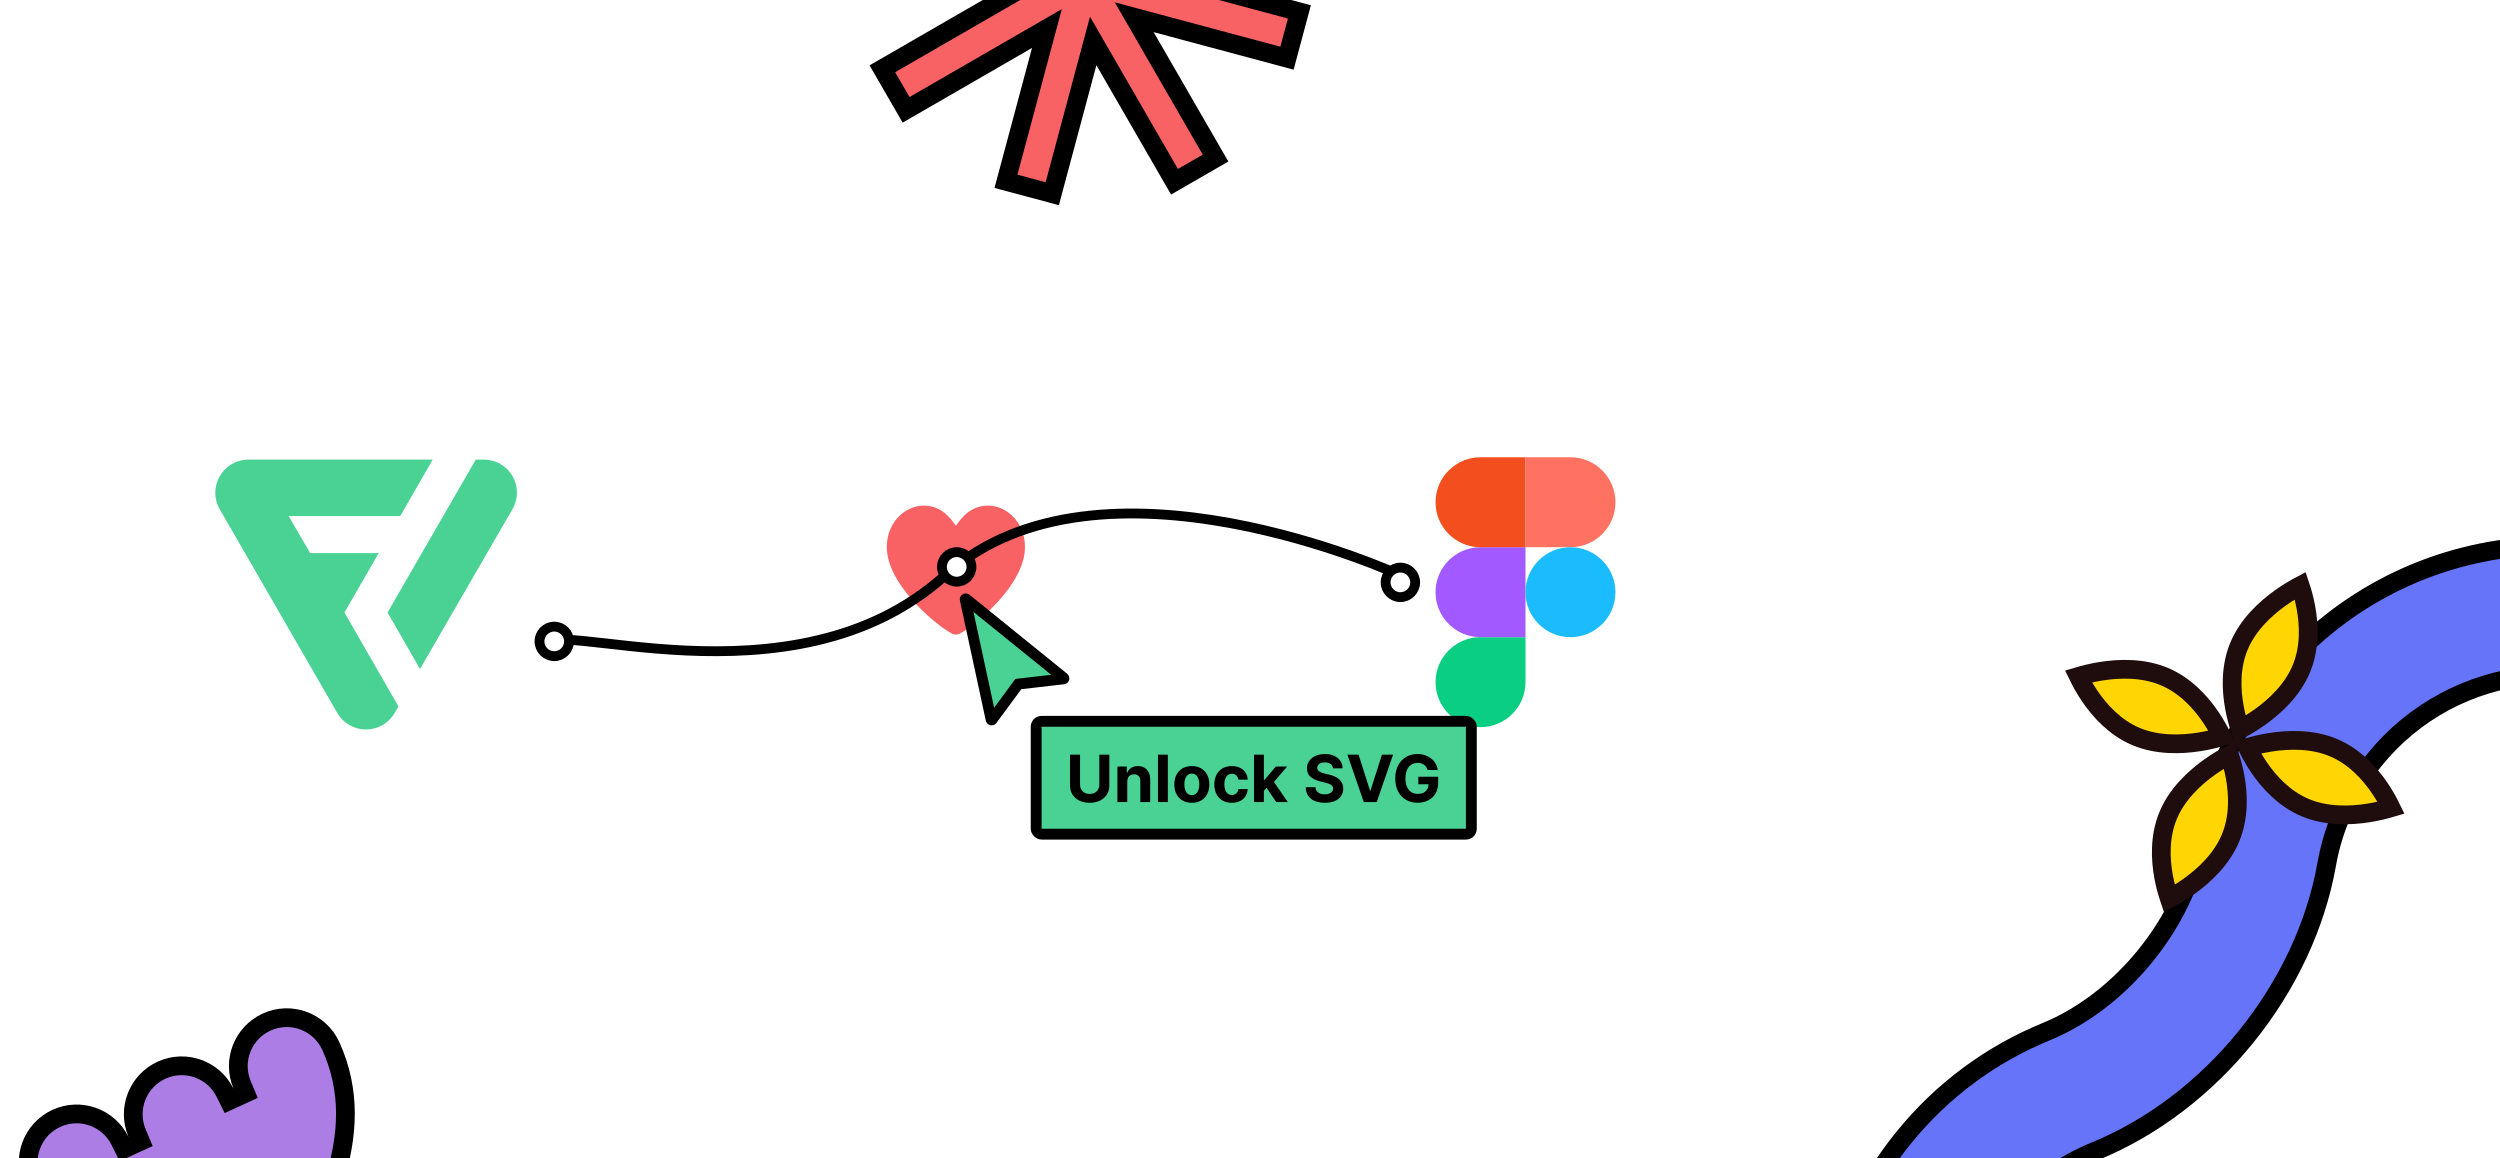 <svg viewBox="0 0 667 309" fill="none" xmlns="http://www.w3.org/2000/svg">
<g filter="url(#filter0_d_640_4648)">
<rect x="35" y="95" width="126" height="126" rx="8.63" fill="white"/>
</g>
<path d="M101.037 147.584H82.759L77.012 137.691H106.784L115.452 122.616H66.271C64.721 122.613 63.198 123.022 61.857 123.8C60.516 124.578 59.406 125.697 58.639 127.045C57.853 128.388 57.438 129.916 57.438 131.473C57.438 133.029 57.853 134.558 58.639 135.901L90.013 190.264C90.796 191.592 91.911 192.694 93.25 193.459C94.588 194.224 96.103 194.627 97.645 194.627C99.187 194.627 100.702 194.224 102.04 193.459C103.379 192.694 104.494 191.592 105.277 190.264L106.313 188.474L91.898 163.412L101.037 147.584Z" fill="#4AD295"/>
<path d="M136.745 127.045C135.978 125.697 134.868 124.578 133.527 123.8C132.186 123.022 130.663 122.613 129.113 122.616H126.946L103.392 163.412L112.06 178.487L136.745 135.807C137.514 134.475 137.919 132.964 137.919 131.426C137.919 129.888 137.514 128.377 136.745 127.045Z" fill="#4AD295"/>
<path d="M255.031 140.307C256.874 137.48 259.455 134.9 263.633 134.9C268.425 134.9 273.463 139.201 273.463 145.959C273.463 156.035 260.315 166.479 257.489 168.199C256.137 169.059 255.769 169.305 255.031 169.305C254.294 169.305 253.925 169.059 252.574 168.199C249.748 166.479 236.6 156.035 236.6 145.959C236.6 139.201 241.638 134.9 246.43 134.9C250.608 134.9 253.188 137.48 255.031 140.307Z" fill="#F86264"/>
<g filter="url(#filter1_d_640_4648)">
<rect x="344" y="95" width="126" height="126" rx="8.63" fill="white"/>
</g>
<path d="M395 194C401.624 194 407 188.624 407 182V170H395C388.376 170 383 175.376 383 182C383 188.624 388.376 194 395 194Z" fill="#0ACF83"/>
<path d="M383 158C383 151.376 388.376 146 395 146H407V170H395C388.376 170 383 164.624 383 158Z" fill="#A259FF"/>
<path d="M383 134C383 127.376 388.376 122 395 122H407V146H395C388.376 146 383 140.624 383 134Z" fill="#F24E1E"/>
<path d="M407 122H419C425.624 122 431 127.376 431 134C431 140.624 425.624 146 419 146H407V122Z" fill="#FF7262"/>
<path d="M431 158C431 164.624 425.624 170 419 170C412.376 170 407 164.624 407 158C407 151.376 412.376 146 419 146C425.624 146 431 151.376 431 158Z" fill="#1ABCFE"/>
<path d="M145.255 172.7C144.586 163.499 211.076 190.613 252.18 153.496C293.283 116.38 373.625 153.496 373.625 153.496" stroke="black" stroke-width="2.625"/>
<circle cx="255.25" cy="151.25" r="3.938" fill="white" stroke="black" stroke-width="2.625"/>
<circle cx="373.625" cy="155.375" r="3.938" fill="white" stroke="black" stroke-width="2.625"/>
<circle cx="147.875" cy="171.125" r="3.938" fill="white" stroke="black" stroke-width="2.625"/>
<rect x="276.45" y="192.45" width="116.1" height="30.1" rx="1.45" fill="#4AD295" stroke="black" stroke-width="2.9"/>
<path d="M293.298 201.345H295.973V209.563C295.973 210.486 295.753 211.294 295.312 211.986C294.876 212.678 294.264 213.217 293.477 213.605C292.69 213.988 291.774 214.179 290.727 214.179C289.677 214.179 288.758 213.988 287.972 213.605C287.185 213.217 286.573 212.678 286.136 211.986C285.7 211.294 285.481 210.486 285.481 209.563V201.345H288.157V209.335C288.157 209.817 288.262 210.245 288.472 210.62C288.686 210.995 288.987 211.289 289.374 211.504C289.761 211.718 290.212 211.825 290.727 211.825C291.246 211.825 291.697 211.718 292.081 211.504C292.468 211.289 292.766 210.995 292.977 210.62C293.191 210.245 293.298 209.817 293.298 209.335V201.345ZM300.757 208.513V214H298.125V204.509H300.634V206.184H300.745C300.955 205.632 301.307 205.195 301.802 204.874C302.296 204.548 302.895 204.386 303.6 204.386C304.259 204.386 304.833 204.53 305.324 204.818C305.814 205.106 306.195 205.518 306.467 206.054C306.739 206.585 306.875 207.22 306.875 207.957V214H304.242V208.427C304.246 207.846 304.098 207.393 303.797 207.067C303.497 206.738 303.083 206.573 302.555 206.573C302.201 206.573 301.888 206.649 301.616 206.801C301.349 206.954 301.138 207.176 300.986 207.469C300.838 207.757 300.761 208.105 300.757 208.513ZM311.581 201.345V214H308.949V201.345H311.581ZM317.978 214.185C317.018 214.185 316.188 213.981 315.488 213.574C314.792 213.162 314.254 212.589 313.875 211.856C313.496 211.119 313.307 210.264 313.307 209.292C313.307 208.311 313.496 207.454 313.875 206.721C314.254 205.984 314.792 205.411 315.488 205.003C316.188 204.591 317.018 204.386 317.978 204.386C318.938 204.386 319.766 204.591 320.462 205.003C321.162 205.411 321.702 205.984 322.081 206.721C322.46 207.454 322.649 208.311 322.649 209.292C322.649 210.264 322.46 211.119 322.081 211.856C321.702 212.589 321.162 213.162 320.462 213.574C319.766 213.981 318.938 214.185 317.978 214.185ZM317.991 212.146C318.427 212.146 318.792 212.023 319.084 211.776C319.377 211.524 319.597 211.182 319.745 210.75C319.898 210.317 319.974 209.825 319.974 209.273C319.974 208.721 319.898 208.229 319.745 207.796C319.597 207.364 319.377 207.022 319.084 206.771C318.792 206.519 318.427 206.394 317.991 206.394C317.55 206.394 317.179 206.519 316.878 206.771C316.582 207.022 316.357 207.364 316.205 207.796C316.057 208.229 315.982 208.721 315.982 209.273C315.982 209.825 316.057 210.317 316.205 210.75C316.357 211.182 316.582 211.524 316.878 211.776C317.179 212.023 317.55 212.146 317.991 212.146ZM328.649 214.185C327.677 214.185 326.841 213.979 326.141 213.567C325.444 213.151 324.909 212.575 324.534 211.837C324.163 211.1 323.978 210.251 323.978 209.292C323.978 208.319 324.165 207.467 324.54 206.734C324.919 205.996 325.457 205.422 326.153 205.01C326.849 204.594 327.677 204.386 328.637 204.386C329.465 204.386 330.19 204.536 330.812 204.837C331.434 205.137 331.926 205.56 332.289 206.103C332.651 206.647 332.851 207.286 332.888 208.019H330.404C330.334 207.545 330.149 207.164 329.848 206.876C329.551 206.583 329.162 206.437 328.68 206.437C328.272 206.437 327.916 206.548 327.611 206.771C327.311 206.989 327.076 207.308 326.907 207.728C326.738 208.149 326.653 208.657 326.653 209.255C326.653 209.86 326.736 210.375 326.901 210.799C327.07 211.224 327.306 211.547 327.611 211.769C327.916 211.992 328.272 212.103 328.68 212.103C328.981 212.103 329.251 212.041 329.49 211.918C329.733 211.794 329.932 211.615 330.089 211.38C330.25 211.141 330.355 210.855 330.404 210.521H332.888C332.847 211.246 332.649 211.885 332.295 212.437C331.945 212.985 331.461 213.413 330.843 213.722C330.225 214.031 329.494 214.185 328.649 214.185ZM336.958 211.269L336.965 208.111H337.348L340.388 204.509H343.409L339.325 209.279H338.701L336.958 211.269ZM334.573 214V201.345H337.206V214H334.573ZM340.505 214L337.712 209.866L339.467 208.006L343.589 214H340.505ZM355.642 204.985C355.593 204.486 355.381 204.099 355.006 203.823C354.631 203.547 354.122 203.409 353.48 203.409C353.043 203.409 352.674 203.471 352.373 203.595C352.073 203.714 351.842 203.881 351.681 204.095C351.525 204.309 351.447 204.552 351.447 204.824C351.438 205.051 351.486 205.249 351.589 205.417C351.696 205.586 351.842 205.733 352.027 205.856C352.213 205.976 352.427 206.081 352.67 206.171C352.913 206.258 353.173 206.332 353.449 206.394L354.586 206.666C355.138 206.789 355.644 206.954 356.106 207.16C356.567 207.366 356.967 207.619 357.304 207.92C357.642 208.221 357.904 208.575 358.089 208.983C358.279 209.39 358.375 209.858 358.379 210.385C358.375 211.16 358.178 211.831 357.786 212.4C357.399 212.964 356.839 213.403 356.106 213.716C355.376 214.025 354.497 214.179 353.467 214.179C352.446 214.179 351.556 214.023 350.798 213.71C350.044 213.397 349.455 212.933 349.031 212.319C348.61 211.701 348.39 210.937 348.369 210.027H350.958C350.987 210.451 351.109 210.805 351.323 211.09C351.541 211.37 351.832 211.582 352.194 211.726C352.561 211.866 352.975 211.936 353.436 211.936C353.889 211.936 354.283 211.87 354.616 211.738C354.954 211.607 355.216 211.423 355.401 211.189C355.587 210.954 355.679 210.684 355.679 210.379C355.679 210.095 355.595 209.856 355.426 209.662C355.261 209.469 355.018 209.304 354.697 209.168C354.38 209.032 353.99 208.909 353.529 208.797L352.151 208.451C351.084 208.192 350.242 207.786 349.624 207.234C349.006 206.682 348.699 205.938 348.703 205.003C348.699 204.237 348.903 203.568 349.315 202.995C349.731 202.423 350.301 201.976 351.026 201.654C351.751 201.333 352.575 201.172 353.498 201.172C354.437 201.172 355.257 201.333 355.957 201.654C356.662 201.976 357.21 202.423 357.601 202.995C357.992 203.568 358.194 204.231 358.206 204.985H355.642ZM362.465 201.345L365.524 210.96H365.641L368.706 201.345H371.672L367.31 214H363.862L359.493 201.345H362.465ZM380.872 205.436C380.786 205.135 380.664 204.87 380.508 204.639C380.351 204.404 380.16 204.206 379.933 204.046C379.711 203.881 379.455 203.755 379.167 203.669C378.883 203.582 378.568 203.539 378.222 203.539C377.575 203.539 377.006 203.7 376.516 204.021C376.03 204.342 375.651 204.81 375.379 205.424C375.107 206.033 374.972 206.779 374.972 207.66C374.972 208.542 375.105 209.292 375.373 209.91C375.641 210.527 376.02 210.999 376.51 211.325C377 211.646 377.579 211.806 378.246 211.806C378.852 211.806 379.369 211.699 379.797 211.485C380.23 211.267 380.559 210.96 380.786 210.564C381.017 210.169 381.132 209.701 381.132 209.162L381.676 209.242H378.413V207.228H383.709V208.822C383.709 209.934 383.474 210.89 383.004 211.689C382.535 212.484 381.888 213.098 381.064 213.53C380.24 213.959 379.297 214.173 378.234 214.173C377.048 214.173 376.005 213.911 375.107 213.388C374.209 212.861 373.509 212.113 373.007 211.145C372.508 210.173 372.259 209.02 372.259 207.685C372.259 206.659 372.407 205.745 372.704 204.942C373.005 204.134 373.425 203.45 373.964 202.89C374.504 202.33 375.132 201.904 375.849 201.611C376.566 201.319 377.342 201.172 378.178 201.172C378.895 201.172 379.563 201.277 380.18 201.488C380.798 201.694 381.346 201.986 381.824 202.365C382.306 202.744 382.699 203.195 383.004 203.718C383.309 204.237 383.505 204.81 383.591 205.436H380.872Z" fill="black"/>
<path d="M271.314 183.016L271.688 182.509L272.315 182.436L283.726 181.12L283.728 181.12C283.755 181.117 283.783 181.105 283.806 181.086C283.829 181.067 283.841 181.045 283.846 181.027C283.853 181.004 283.854 180.975 283.844 180.942C283.834 180.911 283.817 180.887 283.799 180.872C283.798 180.871 283.798 180.871 283.797 180.871L257.75 159.806L257.75 159.806L257.743 159.8C257.719 159.78 257.696 159.773 257.674 159.772C257.651 159.77 257.624 159.776 257.598 159.792L257.591 159.796L257.584 159.8C257.557 159.817 257.541 159.837 257.532 159.859C257.522 159.881 257.518 159.907 257.525 159.94L257.525 159.94L264.427 191.956C264.443 192.019 264.493 192.061 264.541 192.073L264.541 192.073L264.541 192.073L264.541 192.073L264.541 192.073L264.541 192.073L264.541 192.073L264.541 192.073L264.541 192.073L264.541 192.073L264.541 192.073L264.541 192.073L264.541 192.073L264.542 192.073L264.542 192.073L264.542 192.073L264.542 192.073L264.542 192.073L264.542 192.073L264.542 192.073L264.542 192.073L264.542 192.073L264.542 192.073L264.542 192.073L264.542 192.073L264.542 192.073L264.542 192.073L264.542 192.073L264.542 192.073L264.542 192.073L264.542 192.073L264.543 192.073L264.543 192.073L264.543 192.073L264.543 192.073L264.543 192.073C264.592 192.082 264.646 192.062 264.678 192.019C264.678 192.019 264.678 192.019 264.679 192.018L271.314 183.016Z" fill="#4AD295" stroke="black" stroke-width="2.9"/>
<path fill-rule="evenodd" clip-rule="evenodd" d="M310.521 -59.456L298.172 -62.765L287.251 -22.005L265.569 -59.559L254.621 -53.239L276.303 -15.685L235.544 -26.606L232.235 -14.258L272.984 -3.339L235.413 18.353L241.737 29.307L279.315 7.611L268.393 48.371L280.742 51.68L291.663 10.921L313.36 48.5L324.307 42.179L302.611 4.6L343.371 15.521L346.68 3.173L305.92 -7.749L343.472 -29.43L337.147 -40.383L299.602 -18.707L310.521 -59.456Z" fill="#F86264"/>
<path d="M298.172 -62.765L298.819 -65.18L296.405 -65.827L295.758 -63.412L298.172 -62.765ZM310.521 -59.456L312.936 -58.809L313.583 -61.224L311.168 -61.871L310.521 -59.456ZM287.251 -22.005L285.086 -20.755L288.103 -15.528L289.666 -21.358L287.251 -22.005ZM265.569 -59.559L267.734 -60.809L266.484 -62.974L264.319 -61.724L265.569 -59.559ZM254.621 -53.239L253.371 -55.404L251.206 -54.154L252.456 -51.989L254.621 -53.239ZM276.303 -15.685L275.656 -13.27L281.485 -11.708L278.468 -16.935L276.303 -15.685ZM235.544 -26.606L236.191 -29.021L233.776 -29.668L233.129 -27.253L235.544 -26.606ZM232.235 -14.258L229.82 -14.905L229.173 -12.49L231.588 -11.843L232.235 -14.258ZM272.984 -3.339L274.234 -1.174L279.461 -4.192L273.631 -5.754L272.984 -3.339ZM235.413 18.353L234.163 16.188L231.998 17.438L233.248 19.603L235.413 18.353ZM241.737 29.307L239.572 30.557L240.822 32.722L242.987 31.472L241.737 29.307ZM279.315 7.611L281.73 8.258L283.292 2.428L278.065 5.446L279.315 7.611ZM268.393 48.371L265.979 47.724L265.332 50.139L267.746 50.786L268.393 48.371ZM280.742 51.68L280.095 54.095L282.51 54.742L283.157 52.327L280.742 51.68ZM291.663 10.921L293.828 9.671L290.811 4.444L289.249 10.274L291.663 10.921ZM313.36 48.5L311.195 49.75L312.445 51.915L314.61 50.665L313.36 48.5ZM324.307 42.179L325.557 44.344L327.723 43.094L326.473 40.929L324.307 42.179ZM302.611 4.6L303.258 2.185L297.428 0.623L300.446 5.85L302.611 4.6ZM343.371 15.521L342.724 17.936L345.139 18.583L345.786 16.168L343.371 15.521ZM346.68 3.173L349.095 3.82L349.742 1.405L347.327 0.758L346.68 3.173ZM305.92 -7.749L304.67 -9.914L299.443 -6.896L305.273 -5.334L305.92 -7.749ZM343.472 -29.43L344.722 -27.264L346.887 -28.514L345.637 -30.68L343.472 -29.43ZM337.147 -40.383L339.312 -41.633L338.062 -43.798L335.897 -42.548L337.147 -40.383ZM299.602 -18.707L297.187 -19.354L295.625 -13.524L300.852 -16.541L299.602 -18.707ZM297.525 -60.35L309.874 -57.041L311.168 -61.871L298.819 -65.18L297.525 -60.35ZM289.666 -21.358L300.587 -62.118L295.758 -63.412L284.836 -22.652L289.666 -21.358ZM263.404 -58.309L285.086 -20.755L289.416 -23.255L267.734 -60.809L263.404 -58.309ZM255.871 -51.074L266.819 -57.394L264.319 -61.724L253.371 -55.404L255.871 -51.074ZM278.468 -16.935L256.786 -54.489L252.456 -51.989L274.138 -14.435L278.468 -16.935ZM234.897 -24.191L275.656 -13.27L276.95 -18.099L236.191 -29.021L234.897 -24.191ZM234.65 -13.611L237.959 -25.959L233.129 -27.253L229.82 -14.905L234.65 -13.611ZM273.631 -5.754L232.882 -16.672L231.588 -11.843L272.337 -0.924L273.631 -5.754ZM236.663 20.518L274.234 -1.174L271.734 -5.504L234.163 16.188L236.663 20.518ZM243.902 28.057L237.578 17.103L233.248 19.603L239.572 30.557L243.902 28.057ZM278.065 5.446L240.487 27.142L242.987 31.472L280.565 9.776L278.065 5.446ZM270.808 49.018L281.73 8.258L276.9 6.964L265.979 47.724L270.808 49.018ZM281.389 49.265L269.041 45.956L267.746 50.786L280.095 54.095L281.389 49.265ZM289.249 10.274L278.327 51.033L283.157 52.327L294.078 11.568L289.249 10.274ZM315.525 47.25L293.828 9.671L289.498 12.171L311.195 49.75L315.525 47.25ZM323.057 40.014L312.11 46.335L314.61 50.665L325.557 44.344L323.057 40.014ZM300.446 5.85L322.142 43.429L326.473 40.929L304.776 3.35L300.446 5.85ZM344.018 13.107L303.258 2.185L301.964 7.014L342.724 17.936L344.018 13.107ZM344.265 2.526L340.956 14.874L345.786 16.168L349.095 3.82L344.265 2.526ZM305.273 -5.334L346.033 5.588L347.327 0.758L306.567 -10.164L305.273 -5.334ZM342.222 -31.595L304.67 -9.914L307.17 -5.584L344.722 -27.264L342.222 -31.595ZM334.982 -39.133L341.307 -28.18L345.637 -30.68L339.312 -41.633L334.982 -39.133ZM300.852 -16.541L338.397 -38.218L335.897 -42.548L298.352 -20.872L300.852 -16.541ZM308.106 -60.103L297.187 -19.354L302.017 -18.059L312.936 -58.809L308.106 -60.103Z" fill="black"/>
<path d="M633.446 202.815C626.673 211.211 622.512 220.75 620.771 230.572C614.904 263.659 590.118 294.382 559.021 307.114C549.79 310.893 541.347 316.977 534.573 325.373C513.225 351.836 517.435 390.631 543.956 412.027C570.478 433.423 609.286 429.332 630.634 402.87C637.408 394.474 641.568 384.935 643.31 375.113C649.176 342.026 673.962 311.303 705.059 298.571C714.291 294.792 722.734 288.708 729.507 280.311C750.856 253.849 746.645 215.054 720.124 193.658C693.602 172.262 654.795 176.353 633.446 202.815ZM545.884 275.267C566.1 266.99 583.052 245.977 586.866 224.468C589.592 209.093 596.12 194.177 606.615 181.169C639.873 139.944 700.353 133.551 741.703 166.91C783.053 200.269 789.597 260.733 756.339 301.958C745.845 314.966 732.647 324.502 718.196 330.418C697.981 338.695 681.028 359.708 677.215 381.217C674.488 396.592 667.96 411.508 657.466 424.516C624.208 465.741 563.728 472.134 522.378 438.775C481.027 405.416 474.484 344.952 507.742 303.727C518.236 290.719 531.434 281.183 545.884 275.267Z" fill="#6574F8" stroke="black" stroke-width="5"/>
<path d="M613.976 178.486C611.626 184.098 607.039 188.411 602.861 191.375C600.877 192.783 599.032 193.853 597.654 194.583C597.175 193.167 596.601 191.202 596.17 188.9C595.262 184.055 595.034 177.961 597.384 172.349C599.734 166.737 604.321 162.424 608.498 159.459C610.483 158.051 612.327 156.981 613.705 156.251C614.184 157.668 614.758 159.633 615.19 161.934C616.097 166.779 616.326 172.874 613.976 178.486Z" fill="#FFD601" stroke="#1F0D0D" stroke-width="5"/>
<path d="M622.559 199.469C616.949 197.113 610.654 197.251 605.597 198.064C603.194 198.45 601.129 198.98 599.634 199.425C600.285 200.771 601.253 202.575 602.558 204.519C605.307 208.611 609.415 213.118 615.024 215.475C620.633 217.831 626.928 217.693 631.985 216.88C634.388 216.493 636.454 215.964 637.948 215.519C637.297 214.172 636.33 212.369 635.024 210.425C632.276 206.333 628.168 201.825 622.559 199.469Z" fill="#FFD601" stroke="#1F0D0D" stroke-width="5"/>
<path d="M569.904 196.511C575.514 198.868 581.808 198.73 586.866 197.917C589.269 197.53 591.334 197.001 592.829 196.556C592.178 195.209 591.21 193.406 589.905 191.461C587.156 187.37 583.048 182.862 577.439 180.506C571.83 178.15 565.535 178.287 560.478 179.101C558.075 179.487 556.009 180.016 554.514 180.462C555.166 181.808 556.133 183.612 557.439 185.556C560.187 189.647 564.295 194.155 569.904 196.511Z" fill="#FFD601" stroke="#1F0D0D" stroke-width="5"/>
<path d="M578.488 217.496C580.838 211.884 585.425 207.571 589.602 204.607C591.587 203.198 593.432 202.128 594.81 201.398C595.289 202.815 595.863 204.78 596.294 207.082C597.201 211.926 597.43 218.021 595.08 223.633C592.73 229.245 588.143 233.558 583.965 236.522C581.981 237.931 580.136 239.001 578.758 239.731C578.279 238.314 577.705 236.349 577.274 234.047C576.367 229.202 576.138 223.108 578.488 217.496Z" fill="#FFD601" stroke="#1F0D0D" stroke-width="5"/>
<path d="M63.326 292.668L65.527 291.66L64.59 289.427C61.904 283.027 64.768 275.604 71.126 272.692C77.612 269.722 85.278 272.572 88.248 279.058C93.667 290.891 92.978 303.125 89.068 315.17C85.297 326.783 78.583 338.059 71.682 348.349C59.232 346.834 46.395 344.553 35.258 339.812C23.723 334.901 14.152 327.413 8.692 315.491C5.722 309.005 8.572 301.339 15.058 298.369C21.415 295.458 28.907 298.138 31.998 304.353L33.076 306.521L35.277 305.513L35.292 305.506L37.493 304.498L36.556 302.266C33.87 295.866 36.734 288.442 43.092 285.531C49.449 282.619 56.941 285.3 60.032 291.515L61.11 293.682L63.311 292.674L63.326 292.668Z" fill="#AC7EE5" stroke="black" stroke-width="5"/>
<defs>
<filter id="filter0_d_640_4648" x="11.74" y="78.644" width="172.521" height="172.521" filterUnits="userSpaceOnUse" color-interpolation-filters="sRGB">
<feFlood flood-opacity="0" result="BackgroundImageFix"/>
<feColorMatrix in="SourceAlpha" type="matrix" values="0 0 0 0 0 0 0 0 0 0 0 0 0 0 0 0 0 0 127 0" result="hardAlpha"/>
<feMorphology radius="6" operator="dilate" in="SourceAlpha" result="effect1_dropShadow_640_4648"/>
<feOffset dy="6.904"/>
<feGaussianBlur stdDeviation="8.63"/>
<feComposite in2="hardAlpha" operator="out"/>
<feColorMatrix type="matrix" values="0 0 0 0 0 0 0 0 0 0 0 0 0 0 0 0 0 0 0.05 0"/>
<feBlend mode="normal" in2="BackgroundImageFix" result="effect1_dropShadow_640_4648"/>
<feBlend mode="normal" in="SourceGraphic" in2="effect1_dropShadow_640_4648" result="shape"/>
</filter>
<filter id="filter1_d_640_4648" x="320.74" y="78.644" width="172.521" height="172.521" filterUnits="userSpaceOnUse" color-interpolation-filters="sRGB">
<feFlood flood-opacity="0" result="BackgroundImageFix"/>
<feColorMatrix in="SourceAlpha" type="matrix" values="0 0 0 0 0 0 0 0 0 0 0 0 0 0 0 0 0 0 127 0" result="hardAlpha"/>
<feMorphology radius="6" operator="dilate" in="SourceAlpha" result="effect1_dropShadow_640_4648"/>
<feOffset dy="6.904"/>
<feGaussianBlur stdDeviation="8.63"/>
<feComposite in2="hardAlpha" operator="out"/>
<feColorMatrix type="matrix" values="0 0 0 0 0 0 0 0 0 0 0 0 0 0 0 0 0 0 0.05 0"/>
<feBlend mode="normal" in2="BackgroundImageFix" result="effect1_dropShadow_640_4648"/>
<feBlend mode="normal" in="SourceGraphic" in2="effect1_dropShadow_640_4648" result="shape"/>
</filter>
</defs>
</svg>
